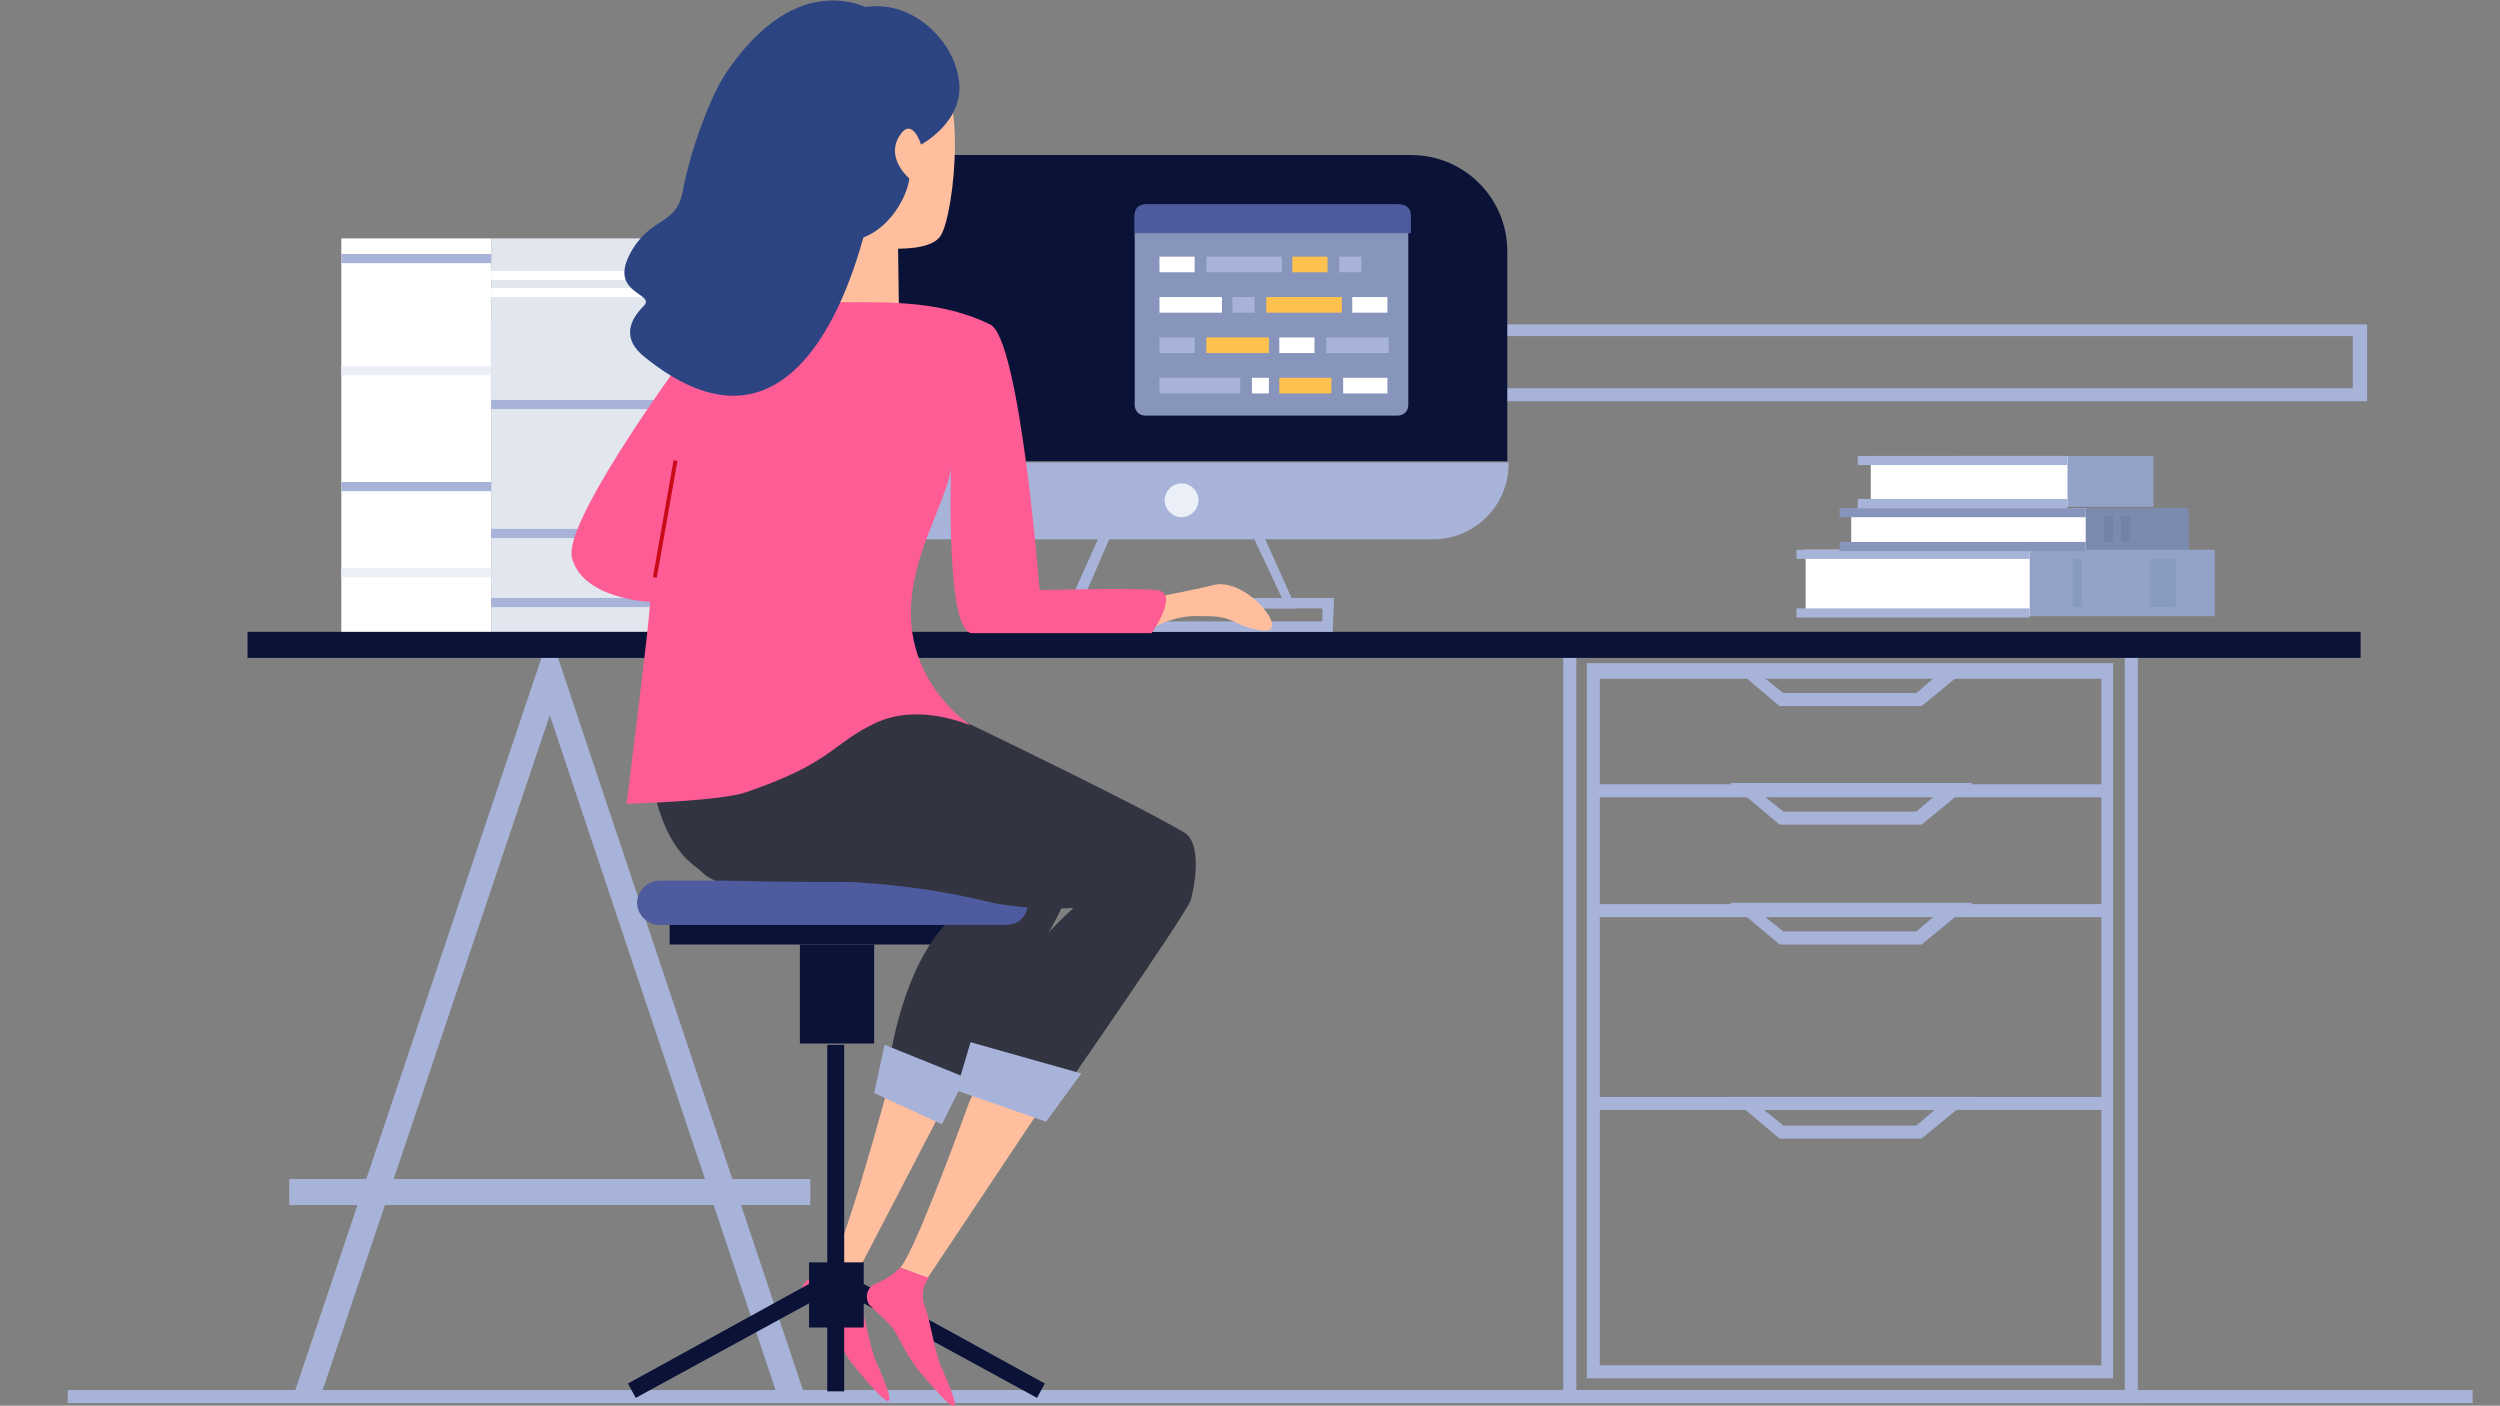 <?xml version="1.0" encoding="utf-8"?>
<!-- Generator: Adobe Illustrator 23.0.3, SVG Export Plug-In . SVG Version: 6.00 Build 0)  -->
<svg version="1.1" id="Layer_1" xmlns="http://www.w3.org/2000/svg" xmlns:xlink="http://www.w3.org/1999/xlink" x="0px" y="0px"
	 viewBox="0 0 191.9 107.9" style="enable-background:new 0 0 191.9 107.9;" xml:space="preserve">
<rect x="0" y="0" width="191.9" height="107.9" fill="#808080" stroke="none"/>
<style type="text/css">
	.st0{fill:#A7B3D8;}
	.st1{fill:#93A2C9;}
	.st2{fill:#FFFFFF;}
	.st3{fill:#7B8AAF;}
	.st4{fill:#8794BB;}
	.st5{fill:#E1E6EF;}
	.st6{fill:#EBEFF8;}
	.st7{fill:#0B1238;}
	.st8{fill:#4E5B9E;}
	.st9{fill:#FFC14D;}
	.st10{opacity:0.36;}
	.st11{fill:#647699;}
	.st12{opacity:0.32;}
	.st13{fill:#7587AF;}
	.st14{fill:#FFBE9D;}
	.st15{fill:#FD5C95;}
	.st16{fill:#323442;}
	.st17{fill:#2C4481;}
	.st18{fill:#C90A18;}
</style>
<title>Asset 7</title>
<g>
	<g id="Layer_1-2">
		<path class="st0" d="M181.6,30.8H35.9v-5.9h145.8v5.9H181.6z M48.8,29.8h131.8v-4H48.8V29.8z"/>
		<path class="st0" d="M164.1,107.7H120V49h44.1V107.7z M121,106.7h42.1V50H121V106.7z"/>
		<path class="st0" d="M162.2,105.8h-40.4V50.9h40.4V105.8z M122.8,104.8h38.5V51.9h-38.5V104.8z"/>
		<polygon class="st0" points="59.8,107.5 42.2,54.9 24.5,107.5 22.6,106.9 42.2,48.6 61.7,106.9 		"/>
		<rect x="22.2" y="90.5" class="st0" width="40" height="2"/>
		<rect x="122.3" y="84.2" class="st0" width="39.4" height="1"/>
		<path class="st0" d="M147.5,87.4h-10.9l-3.8-3.2h18.6L147.5,87.4z M136.9,86.4h10.2l1.4-1.2h-13.1L136.9,86.4z"/>
		<rect x="122.3" y="69.4" class="st0" width="39.4" height="1"/>
		<path class="st0" d="M147.5,72.5h-10.9l-3.8-3.2h18.6L147.5,72.5z M136.9,71.5h10.2l1.4-1.2h-13.1L136.9,71.5z"/>
		<rect x="122.3" y="60.2" class="st0" width="39.4" height="1"/>
		<path class="st0" d="M147.5,63.3h-10.9l-3.8-3.2h18.6L147.5,63.3z M136.9,62.3h10.2l1.4-1.2h-13.1L136.9,62.3z"/>
		<rect x="122.3" y="51.1" class="st0" width="39.4" height="1"/>
		<path class="st0" d="M147.5,54.2h-10.9l-3.8-3.2h18.6L147.5,54.2z M136.9,53.2h10.2l1.4-1.2h-13.1L136.9,53.2z"/>
		<rect x="5.2" y="106.7" class="st0" width="184.6" height="1"/>
		<rect x="150.2" y="35" class="st1" width="15.1" height="3.9"/>
		<rect x="143.6" y="35" class="st2" width="15.1" height="3.9"/>
		<rect x="150" y="39" class="st3" width="18" height="3.3"/>
		<rect x="142.1" y="39" class="st2" width="18" height="3.3"/>
		<rect x="152.8" y="42.2" class="st1" width="17.2" height="5.1"/>
		<rect x="138.6" y="42.2" class="st2" width="17.2" height="5.1"/>
		<rect x="137.9" y="46.7" class="st0" width="17.9" height="0.7"/>
		<rect x="137.9" y="42.2" class="st0" width="17.9" height="0.7"/>
		<rect x="141.2" y="41.6" class="st4" width="18.9" height="0.7"/>
		<rect x="141.2" y="39" class="st4" width="18.9" height="0.7"/>
		<rect x="142.6" y="38.3" class="st0" width="16.1" height="0.7"/>
		<rect x="142.6" y="35" class="st0" width="16.1" height="0.7"/>
		<rect x="26.2" y="18.3" class="st2" width="11.5" height="30.3"/>
		<rect x="37.7" y="18.3" class="st5" width="15.8" height="30.3"/>
		<rect x="37.7" y="40.6" class="st0" width="15.8" height="0.7"/>
		<rect x="37.7" y="30.7" class="st0" width="15.8" height="0.7"/>
		<rect x="37.7" y="45.9" class="st0" width="15.8" height="0.7"/>
		<rect x="37.7" y="20.8" class="st2" width="15.8" height="0.7"/>
		<rect x="26.2" y="43.6" class="st6" width="11.5" height="0.7"/>
		<rect x="26.2" y="37" class="st0" width="11.5" height="0.7"/>
		<rect x="26.2" y="28.1" class="st6" width="11.5" height="0.7"/>
		<rect x="26.2" y="19.5" class="st0" width="11.5" height="0.7"/>
		<rect x="37.7" y="22.1" class="st2" width="15.8" height="0.7"/>
		<rect x="19" y="48.5" class="st7" width="162.2" height="2"/>
		<path class="st0" d="M99.5,46.7H81.9l3-6.7h11.6L99.5,46.7z M83.2,45.9h15.2L96,40.8H85.4L83.2,45.9z"/>
		<path class="st7" d="M73,11.9h35.3c4.1,0,7.4,3.3,7.4,7.4l0,0v16.1l0,0H65.6l0,0V19.3C65.6,15.2,68.9,11.9,73,11.9L73,11.9z"/>
		<path class="st0" d="M65.6,35.5h50.2l0,0v0.1c0,3.2-2.6,5.8-5.8,5.8H71.4C68.2,41.3,65.6,38.7,65.6,35.5L65.6,35.5L65.6,35.5z"/>
		<path class="st6" d="M90.7,39.7c-0.7,0-1.3-0.6-1.3-1.3s0.6-1.3,1.3-1.3c0.7,0,1.3,0.6,1.3,1.3l0,0C92,39.1,91.4,39.7,90.7,39.7z"
			/>
		<path class="st0" d="M102.3,48.5H79.2v-2.6h23.2L102.3,48.5z M79.9,47.7h21.6v-1H79.9V47.7z"/>
		<path class="st4" d="M87.9,15.7h19.4c0.5,0,0.8,0.4,0.8,0.8v14.6c0,0.5-0.4,0.8-0.8,0.8H87.9c-0.5,0-0.8-0.4-0.8-0.8V16.5
			C87.1,16.1,87.5,15.7,87.9,15.7z"/>
		<path class="st8" d="M87.9,15.7h19.6c0.4,0,0.8,0.3,0.8,0.8v1.4H87.1v-1.4C87.1,16,87.4,15.7,87.9,15.7z"/>
		<rect x="89" y="19.7" class="st2" width="2.7" height="1.2"/>
		<rect x="92.6" y="19.7" class="st0" width="5.8" height="1.2"/>
		<rect x="99.2" y="19.7" class="st9" width="2.7" height="1.2"/>
		<rect x="102.8" y="19.7" class="st0" width="1.7" height="1.2"/>
		<rect x="89" y="22.8" class="st2" width="4.8" height="1.2"/>
		<rect x="94.6" y="22.8" class="st0" width="1.7" height="1.2"/>
		<rect x="97.2" y="22.8" class="st9" width="5.8" height="1.2"/>
		<rect x="103.8" y="22.8" class="st2" width="2.7" height="1.2"/>
		<rect x="89" y="25.9" class="st0" width="2.7" height="1.2"/>
		<rect x="92.6" y="25.9" class="st9" width="4.8" height="1.2"/>
		<rect x="98.2" y="25.9" class="st2" width="2.7" height="1.2"/>
		<rect x="101.8" y="25.9" class="st0" width="4.8" height="1.2"/>
		<rect x="89" y="29" class="st0" width="6.2" height="1.2"/>
		<rect x="96.1" y="29" class="st2" width="1.3" height="1.2"/>
		<rect x="98.2" y="29" class="st9" width="4" height="1.2"/>
		<rect x="103.1" y="29" class="st2" width="3.4" height="1.2"/>
		<g class="st10">
			<rect x="161.5" y="39.6" class="st11" width="0.7" height="2"/>
		</g>
		<g class="st10">
			<rect x="162.8" y="39.6" class="st11" width="0.7" height="2"/>
		</g>
		<g class="st12">
			<rect x="159.1" y="42.9" class="st13" width="0.7" height="3.7"/>
		</g>
		<g class="st12">
			<rect x="165" y="42.9" class="st13" width="2" height="3.7"/>
		</g>
		<path class="st14" d="M68.7,81.4c0,0-2.8,10.9-4.9,16c-0.5,1.1-1.5,1-1.7,1.8s0.6,0.4,1.4,1.7c0.6,1.3,1.3,2.6,2.1,3.8
			c2.4,3.2,1.5,1.6,0.7-0.8c-0.5-1.4-0.8-2.8-1.1-4.3l0.7-2.1L72.4,85L68.7,81.4z"/>
		<path class="st15" d="M64.1,96.9c-0.5,0.5-1.1,0.9-1.8,1.2c-0.6,0.2-0.9,0.8-0.7,1.4c0.1,0.2,0.1,0.3,0.3,0.4
			c0.3,0.4,0.9,0.8,1.5,1.5s1.1,2.2,2.2,3.5c2.8,3.4,3.5,3.8,1.6-0.5c-0.5-1.2-0.8-3.5-1.2-4.5c-0.3-0.7-0.2-1.5,0.3-2.2L64.1,96.9z
			"/>
		<polygon class="st7" points="79.6,107.3 64.2,98.9 48.8,107.3 48.2,106.2 64.2,97.4 80.2,106.2 		"/>
		<rect x="51.4" y="71" class="st7" width="25.1" height="1.5"/>
		<rect x="61.4" y="72.5" class="st7" width="5.7" height="7.6"/>
		<rect x="63.5" y="80.2" class="st7" width="1.3" height="16.8"/>
		<rect x="62.1" y="96.9" class="st7" width="4.2" height="5"/>
		<rect x="63.5" y="99.3" class="st7" width="1.3" height="7.5"/>
		<path class="st16" d="M51.2,58.4c0,0,0.2,9.1,4.6,9.4c2.2,0.1,3.7,0.1,6.1,0.1c2.6,0.2,5.1,0.7,7.6,1.6c1.4,0.4,2.9,0.5,4.3,0.4
			c0,0-4.2,2.2-5.7,12.6l4.4,2.9c0,0,8.9-15,9.1-16s-0.3-4.5-1.3-5.3c-3.1-2.6-15.1-10.5-15.1-10.5l-4.8,1.2L51.2,58.4z"/>
		<path class="st14" d="M88.3,48.3c1.2-0.7,2.6-1.1,3.9-1c2.7-0.1,2.4,0.8,4.7,1.1s-1.2-4.1-3.7-3.5S87.8,46,87.8,46L88.3,48.3z"/>
		<polygon class="st14" points="61.8,23.9 63.2,17 68.9,16.7 69,23.6 		"/>
		<path class="st14" d="M65.6,18.8c0,0,5.5,1,6.6-0.7s2.2-12.6-1.1-13.2S62.3,4.5,65.6,18.8z"/>
		<path class="st17" d="M59.4,6.5c0,0-0.1,11,4.6,11.9c3.4,0.7,5.6-2.9,5.8-4.7c0,0-1.8-1.5-0.8-3.2s1.7,0.6,1.7,0.6s3.4-1.8,2.9-5
			C73,1.6,65.8-4,59.4,6.3"/>
		<path class="st8" d="M77.2,71H50.6c-0.9,0-1.7-0.8-1.7-1.7l0,0c0-0.9,0.8-1.7,1.7-1.7h26.6c0.9,0,1.7,0.8,1.7,1.7l0,0
			C78.9,70.3,78.2,71,77.2,71z"/>
		<path class="st14" d="M71.2,98.1l8.2-12.3c0.7-1.1-0.2-2-1.2-2.8v0.5c-1-0.9-2.6-0.7-3.4,0.4c-0.2,0.2-0.3,0.5-0.4,0.7
			C72.8,89,70,96.4,69.1,97.3L71.2,98.1z"/>
		<path class="st16" d="M49.9,58.2c0,0,0.2,9.1,6.6,9.4c3.1,0.1,5.3,0.1,8.8,0.1c3.7,0.2,7.3,0.7,10.9,1.6c2.1,0.4,4.1,0.5,6.2,0.4
			c-3.8,3.4-6.6,7.7-8.2,12.6l6.4,2.9c0,0,10.5-15.1,10.8-16.1s0.9-4.4-0.5-5.2c-4.4-2.6-20.8-10.4-20.8-10.4l-6.8,1.2L49.9,58.2z"
			/>
		<path class="st15" d="M73,36c-0.6,3.6-5,9.3-2.1,15.4c0.8,1.7,2.1,3.2,3.6,4.3c0,0-3.9-1.8-7.3-0.2s-3.2,3-9.9,5.3
			c-1.9,0.7-9.2,0.9-9.2,0.9s1.8-14.3,1.8-15.5c0,0-5.2-0.2-6-3.4c-0.6-2.5,6.6-12.7,9.7-16.9c0.9-1.3,2.3-2.2,3.9-2.5
			c1.8-0.4,4.4-0.2,7.4-0.2c3.5,0,7.4-0.1,11.1,1.7c2.3,1.1,3.8,20.4,3.8,20.4s7.2-0.2,9,0s-0.4,3.3-0.4,3.3s-9.1,0-13.8,0
			C72.6,48.5,73,36.6,73,36z"/>
		<rect x="46.5" y="39.7" transform="matrix(0.174 -0.985 0.985 0.174 2.924 83.191)" class="st18" width="9.1" height="0.3"/>
		<path class="st17" d="M67.5,1.1c0,0-5.6-4.2-11.5,4.1c-1.6,2.2-3.1,6.8-3.6,9.5s-2.6,1.9-4.1,4.9s2.1,2.9,1.1,3.9s-1.8,2.5,0.2,4
			C66.5,41,69.8,2.7,67.5,1.1z"/>
		<path class="st15" d="M69.1,97.3c-0.5,0.5-1.1,0.9-1.8,1.2c-0.6,0.2-0.9,0.8-0.7,1.4c0.1,0.2,0.1,0.3,0.3,0.4
			c0.3,0.4,0.9,0.8,1.5,1.5s1.1,2.2,2.2,3.5c2.9,3.4,3.5,3.8,1.6-0.5c-0.5-1.2-0.8-3.5-1.2-4.5c-0.3-0.7-0.2-1.6,0.3-2.2L69.1,97.3z
			"/>
		<polygon class="st0" points="74.5,80 73.4,83.7 80.3,86.1 83,82.4 		"/>
		<polygon class="st0" points="67.9,80.2 67.1,83.9 72.3,86.3 74.1,82.7 		"/>
	</g>
</g>
</svg>
